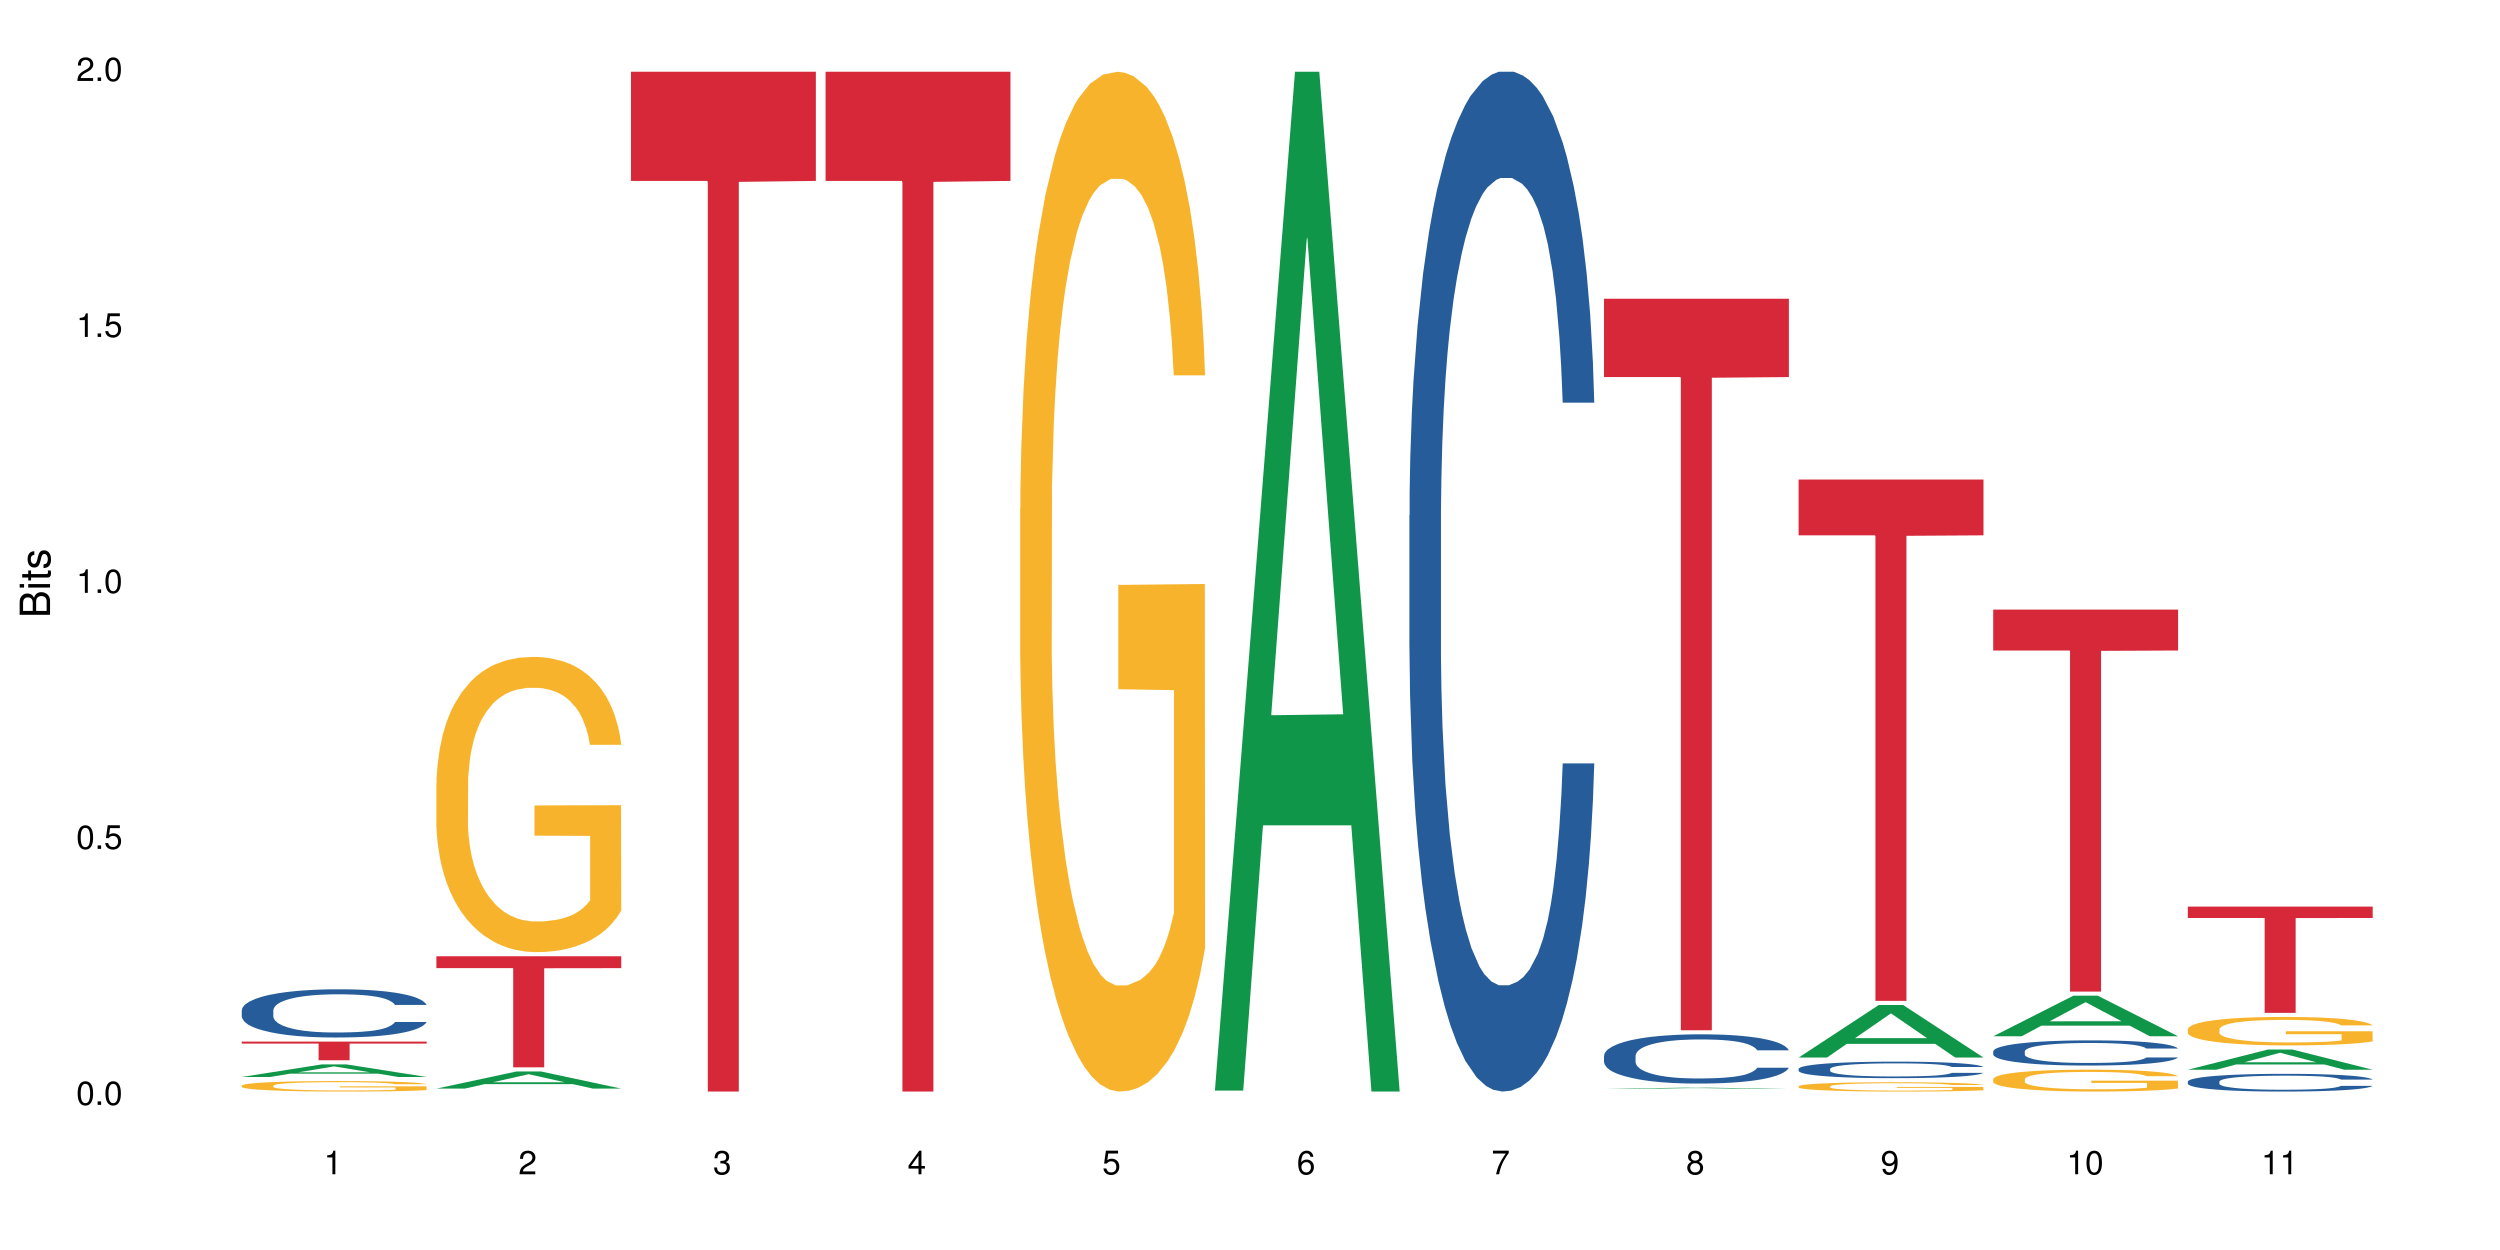<?xml version="1.0" encoding="UTF-8"?>
<svg xmlns="http://www.w3.org/2000/svg" xmlns:xlink="http://www.w3.org/1999/xlink" width="720pt" height="360pt" viewBox="0 0 720 360" version="1.1">
<defs>
<g>
<symbol overflow="visible" id="glyph0-0">
<path style="stroke:none;" d=""/>
</symbol>
<symbol overflow="visible" id="glyph0-1">
<path style="stroke:none;" d="M 2.641 -6.797 C 2 -6.797 1.422 -6.531 1.078 -6.047 C 0.641 -5.453 0.406 -4.547 0.406 -3.297 C 0.406 -1 1.188 0.219 2.641 0.219 C 4.078 0.219 4.859 -1 4.859 -3.234 C 4.859 -4.562 4.656 -5.438 4.203 -6.047 C 3.844 -6.531 3.281 -6.797 2.641 -6.797 Z M 2.641 -6.047 C 3.547 -6.047 4 -5.125 4 -3.312 C 4 -1.375 3.562 -0.484 2.625 -0.484 C 1.734 -0.484 1.281 -1.422 1.281 -3.281 C 1.281 -5.141 1.734 -6.047 2.641 -6.047 Z M 2.641 -6.047 "/>
</symbol>
<symbol overflow="visible" id="glyph0-2">
<path style="stroke:none;" d="M 1.828 -1 L 0.828 -1 L 0.828 0 L 1.828 0 Z M 1.828 -1 "/>
</symbol>
<symbol overflow="visible" id="glyph0-3">
<path style="stroke:none;" d="M 4.562 -6.797 L 1.062 -6.797 L 0.547 -3.094 L 1.328 -3.094 C 1.719 -3.562 2.047 -3.734 2.578 -3.734 C 3.484 -3.734 4.062 -3.109 4.062 -2.094 C 4.062 -1.125 3.484 -0.531 2.578 -0.531 C 1.828 -0.531 1.375 -0.906 1.188 -1.672 L 0.328 -1.672 C 0.453 -1.109 0.547 -0.844 0.75 -0.594 C 1.125 -0.078 1.828 0.219 2.594 0.219 C 3.969 0.219 4.922 -0.781 4.922 -2.219 C 4.922 -3.562 4.031 -4.484 2.719 -4.484 C 2.25 -4.484 1.859 -4.359 1.469 -4.062 L 1.734 -5.969 L 4.562 -5.969 Z M 4.562 -6.797 "/>
</symbol>
<symbol overflow="visible" id="glyph0-4">
<path style="stroke:none;" d="M 2.484 -4.844 L 2.484 0 L 3.328 0 L 3.328 -6.797 L 2.766 -6.797 C 2.469 -5.75 2.281 -5.609 0.984 -5.453 L 0.984 -4.844 Z M 2.484 -4.844 "/>
</symbol>
<symbol overflow="visible" id="glyph0-5">
<path style="stroke:none;" d="M 4.859 -0.828 L 1.281 -0.828 C 1.359 -1.391 1.672 -1.75 2.5 -2.234 L 3.469 -2.75 C 4.406 -3.266 4.906 -3.969 4.906 -4.812 C 4.906 -5.375 4.672 -5.906 4.266 -6.266 C 3.859 -6.625 3.375 -6.797 2.719 -6.797 C 1.859 -6.797 1.219 -6.5 0.844 -5.922 C 0.609 -5.562 0.5 -5.125 0.484 -4.438 L 1.328 -4.438 C 1.359 -4.906 1.406 -5.188 1.531 -5.406 C 1.75 -5.812 2.188 -6.062 2.703 -6.062 C 3.469 -6.062 4.031 -5.516 4.031 -4.781 C 4.031 -4.25 3.719 -3.797 3.125 -3.438 L 2.234 -2.938 C 0.812 -2.141 0.406 -1.5 0.328 0 L 4.859 0 Z M 4.859 -0.828 "/>
</symbol>
<symbol overflow="visible" id="glyph0-6">
<path style="stroke:none;" d="M 2.125 -3.125 L 2.578 -3.125 C 3.516 -3.125 3.984 -2.703 3.984 -1.891 C 3.984 -1.031 3.469 -0.531 2.578 -0.531 C 1.656 -0.531 1.203 -0.984 1.156 -1.969 L 0.312 -1.969 C 0.344 -1.422 0.438 -1.078 0.609 -0.766 C 0.953 -0.109 1.625 0.219 2.547 0.219 C 3.953 0.219 4.859 -0.609 4.859 -1.906 C 4.859 -2.766 4.516 -3.25 3.703 -3.516 C 4.344 -3.766 4.656 -4.25 4.656 -4.938 C 4.656 -6.109 3.875 -6.797 2.578 -6.797 C 1.203 -6.797 0.484 -6.047 0.453 -4.609 L 1.297 -4.609 C 1.312 -5.016 1.344 -5.25 1.453 -5.453 C 1.641 -5.828 2.062 -6.062 2.594 -6.062 C 3.344 -6.062 3.797 -5.625 3.797 -4.906 C 3.797 -4.422 3.609 -4.141 3.25 -3.984 C 3.016 -3.891 2.719 -3.844 2.125 -3.844 Z M 2.125 -3.125 "/>
</symbol>
<symbol overflow="visible" id="glyph0-7">
<path style="stroke:none;" d="M 3.141 -1.625 L 3.141 0 L 3.984 0 L 3.984 -1.625 L 4.984 -1.625 L 4.984 -2.391 L 3.984 -2.391 L 3.984 -6.797 L 3.359 -6.797 L 0.266 -2.516 L 0.266 -1.625 Z M 3.141 -2.391 L 1 -2.391 L 3.141 -5.359 Z M 3.141 -2.391 "/>
</symbol>
<symbol overflow="visible" id="glyph0-8">
<path style="stroke:none;" d="M 4.781 -5.031 C 4.609 -6.141 3.891 -6.797 2.844 -6.797 C 2.094 -6.797 1.422 -6.438 1.031 -5.828 C 0.609 -5.172 0.406 -4.344 0.406 -3.094 C 0.406 -1.953 0.578 -1.234 0.984 -0.625 C 1.359 -0.078 1.953 0.219 2.703 0.219 C 3.984 0.219 4.922 -0.734 4.922 -2.078 C 4.922 -3.344 4.062 -4.234 2.844 -4.234 C 2.172 -4.234 1.641 -3.969 1.281 -3.469 C 1.281 -5.125 1.828 -6.047 2.797 -6.047 C 3.391 -6.047 3.797 -5.672 3.938 -5.031 Z M 2.734 -3.484 C 3.547 -3.484 4.062 -2.922 4.062 -2 C 4.062 -1.156 3.484 -0.531 2.703 -0.531 C 1.922 -0.531 1.328 -1.188 1.328 -2.047 C 1.328 -2.891 1.906 -3.484 2.734 -3.484 Z M 2.734 -3.484 "/>
</symbol>
<symbol overflow="visible" id="glyph0-9">
<path style="stroke:none;" d="M 4.984 -6.797 L 0.438 -6.797 L 0.438 -5.969 L 4.109 -5.969 C 2.5 -3.656 1.828 -2.234 1.328 0 L 2.219 0 C 2.594 -2.172 3.453 -4.047 4.984 -6.094 Z M 4.984 -6.797 "/>
</symbol>
<symbol overflow="visible" id="glyph0-10">
<path style="stroke:none;" d="M 3.75 -3.578 C 4.453 -4 4.688 -4.344 4.688 -4.984 C 4.688 -6.047 3.844 -6.797 2.641 -6.797 C 1.438 -6.797 0.594 -6.047 0.594 -4.984 C 0.594 -4.359 0.828 -4.016 1.516 -3.578 C 0.734 -3.203 0.359 -2.641 0.359 -1.891 C 0.359 -0.641 1.297 0.219 2.641 0.219 C 3.984 0.219 4.922 -0.641 4.922 -1.875 C 4.922 -2.641 4.531 -3.203 3.75 -3.578 Z M 2.641 -6.047 C 3.359 -6.047 3.812 -5.625 3.812 -4.969 C 3.812 -4.344 3.344 -3.922 2.641 -3.922 C 1.922 -3.922 1.453 -4.344 1.453 -4.984 C 1.453 -5.625 1.922 -6.047 2.641 -6.047 Z M 2.641 -3.203 C 3.484 -3.203 4.062 -2.672 4.062 -1.875 C 4.062 -1.062 3.484 -0.531 2.625 -0.531 C 1.797 -0.531 1.219 -1.078 1.219 -1.875 C 1.219 -2.672 1.797 -3.203 2.641 -3.203 Z M 2.641 -3.203 "/>
</symbol>
<symbol overflow="visible" id="glyph0-11">
<path style="stroke:none;" d="M 0.516 -1.547 C 0.672 -0.438 1.406 0.219 2.438 0.219 C 3.188 0.219 3.859 -0.141 4.266 -0.75 C 4.688 -1.406 4.891 -2.25 4.891 -3.484 C 4.891 -4.625 4.703 -5.359 4.312 -5.953 C 3.938 -6.5 3.344 -6.797 2.594 -6.797 C 1.297 -6.797 0.359 -5.844 0.359 -4.516 C 0.359 -3.25 1.234 -2.344 2.453 -2.344 C 3.094 -2.344 3.562 -2.578 4.016 -3.109 C 4 -1.453 3.469 -0.531 2.5 -0.531 C 1.906 -0.531 1.484 -0.906 1.359 -1.547 Z M 2.578 -6.062 C 3.375 -6.062 3.969 -5.406 3.969 -4.531 C 3.969 -3.688 3.375 -3.094 2.547 -3.094 C 1.734 -3.094 1.234 -3.672 1.234 -4.578 C 1.234 -5.438 1.797 -6.062 2.578 -6.062 Z M 2.578 -6.062 "/>
</symbol>
<symbol overflow="visible" id="glyph1-0">
<path style="stroke:none;" d=""/>
</symbol>
<symbol overflow="visible" id="glyph1-1">
<path style="stroke:none;" d="M 0 -0.953 L 0 -4.891 C 0 -5.719 -0.234 -6.344 -0.734 -6.797 C -1.188 -7.234 -1.812 -7.469 -2.5 -7.469 C -3.547 -7.469 -4.188 -7 -4.625 -5.875 C -4.984 -6.672 -5.641 -7.094 -6.531 -7.094 C -7.156 -7.094 -7.734 -6.859 -8.141 -6.391 C -8.562 -5.938 -8.75 -5.344 -8.75 -4.5 L -8.75 -0.953 Z M -4.984 -2.062 L -7.766 -2.062 L -7.766 -4.219 C -7.766 -4.844 -7.688 -5.203 -7.453 -5.5 C -7.219 -5.812 -6.859 -5.969 -6.375 -5.969 C -5.906 -5.969 -5.531 -5.812 -5.297 -5.5 C -5.062 -5.203 -4.984 -4.844 -4.984 -4.219 Z M -0.984 -2.062 L -4 -2.062 L -4 -4.781 C -4 -5.328 -3.859 -5.688 -3.578 -5.953 C -3.297 -6.219 -2.922 -6.359 -2.484 -6.359 C -2.062 -6.359 -1.688 -6.219 -1.406 -5.953 C -1.109 -5.688 -0.984 -5.328 -0.984 -4.781 Z M -0.984 -2.062 "/>
</symbol>
<symbol overflow="visible" id="glyph1-2">
<path style="stroke:none;" d="M -6.281 -1.797 L -6.281 -0.797 L 0 -0.797 L 0 -1.797 Z M -8.75 -1.797 L -8.75 -0.797 L -7.484 -0.797 L -7.484 -1.797 Z M -8.75 -1.797 "/>
</symbol>
<symbol overflow="visible" id="glyph1-3">
<path style="stroke:none;" d="M -6.281 -3.047 L -6.281 -2.016 L -8.016 -2.016 L -8.016 -1.016 L -6.281 -1.016 L -6.281 -0.172 L -5.469 -0.172 L -5.469 -1.016 L -0.719 -1.016 C -0.078 -1.016 0.281 -1.453 0.281 -2.234 C 0.281 -2.469 0.25 -2.719 0.188 -3.047 L -0.641 -3.047 C -0.609 -2.922 -0.594 -2.766 -0.594 -2.562 C -0.594 -2.141 -0.719 -2.016 -1.156 -2.016 L -5.469 -2.016 L -5.469 -3.047 Z M -6.281 -3.047 "/>
</symbol>
<symbol overflow="visible" id="glyph1-4">
<path style="stroke:none;" d="M -4.531 -5.25 C -5.766 -5.25 -6.469 -4.422 -6.469 -2.969 C -6.469 -1.516 -5.719 -0.562 -4.547 -0.562 C -3.562 -0.562 -3.094 -1.062 -2.734 -2.562 L -2.516 -3.484 C -2.344 -4.188 -2.094 -4.469 -1.625 -4.469 C -1.047 -4.469 -0.641 -3.875 -0.641 -3 C -0.641 -2.453 -0.797 -2 -1.062 -1.75 C -1.25 -1.594 -1.422 -1.531 -1.875 -1.469 L -1.875 -0.406 C -0.422 -0.453 0.281 -1.266 0.281 -2.922 C 0.281 -4.5 -0.5 -5.516 -1.719 -5.516 C -2.656 -5.516 -3.172 -4.984 -3.469 -3.734 L -3.703 -2.766 C -3.891 -1.953 -4.156 -1.609 -4.594 -1.609 C -5.172 -1.609 -5.547 -2.125 -5.547 -2.938 C -5.547 -3.75 -5.203 -4.172 -4.531 -4.203 Z M -4.531 -5.25 "/>
</symbol>
</g>
</defs>
<g id="surface123135">
<rect x="0" y="0" width="720" height="360" style="fill:rgb(100%,100%,100%);fill-opacity:1;stroke:none;"/>
<path style=" stroke:none;fill-rule:nonzero;fill:rgb(6.275%,58.824%,28.235%);fill-opacity:1;" d="M 69.629 310.168 L 69.688 310.164 L 92.723 306.539 L 99.723 306.539 L 122.875 310.172 L 114.738 310.172 L 108.938 309.223 L 83.508 309.223 L 77.82 310.168 L 69.629 310.168 L 85.957 308.832 L 106.605 308.828 L 96.309 307.133 L 96.195 307.129 L 96.082 307.137 L 85.898 308.828 L 85.957 308.832 Z M 69.629 310.168 "/>
<path style=" stroke:none;fill-rule:nonzero;fill:rgb(14.51%,36.078%,60%);fill-opacity:1;" d="M 69.629 290.965 L 69.695 290.953 L 69.695 290.648 L 69.891 290.164 L 70.344 289.555 L 70.797 289.137 L 71.969 288.391 L 73.59 287.668 L 75.277 287.109 L 76.512 286.777 L 77.617 286.523 L 80.148 286.055 L 81.773 285.816 L 83.523 285.598 L 85.668 285.383 L 87.227 285.258 L 90.73 285.055 L 93.328 284.965 L 95.344 284.926 L 99.691 284.926 L 102.289 284.977 L 104.172 285.043 L 106.25 285.145 L 108.004 285.258 L 111.055 285.535 L 113.781 285.891 L 115.016 286.094 L 116.965 286.488 L 118.457 286.867 L 119.496 287.199 L 120.664 287.668 L 121.703 288.238 L 122.484 288.883 L 122.875 289.43 L 113.781 289.43 L 113.328 288.922 L 112.809 288.527 L 111.836 288.008 L 110.859 287.641 L 109.496 287.273 L 108.266 287.031 L 106.574 286.793 L 105.082 286.641 L 103.523 286.523 L 102.031 286.449 L 99.172 286.371 L 95.863 286.371 L 94.629 286.398 L 92.098 286.5 L 90.73 286.59 L 88.785 286.766 L 87.422 286.93 L 85.797 287.184 L 84.695 287.398 L 83.328 287.73 L 82.355 288.023 L 81.254 288.441 L 80.602 288.758 L 80.02 289.113 L 79.5 289.531 L 79.109 289.977 L 78.852 290.445 L 78.719 290.902 L 78.719 292.867 L 78.852 293.324 L 79.176 293.855 L 80.02 294.629 L 81.254 295.301 L 82.68 295.836 L 84.043 296.215 L 84.824 296.395 L 85.863 296.598 L 87.484 296.852 L 89.824 297.102 L 91.188 297.203 L 93.266 297.305 L 95.406 297.355 L 98.266 297.355 L 100.797 297.305 L 102.484 297.242 L 104.238 297.141 L 106.641 296.926 L 108.133 296.723 L 109.434 296.48 L 110.406 296.242 L 111.055 296.039 L 112.031 295.645 L 112.809 295.215 L 113.395 294.77 L 113.781 294.34 L 122.875 294.34 L 122.484 294.844 L 121.898 295.34 L 121.316 295.707 L 120.406 296.152 L 119.367 296.547 L 117.875 296.988 L 116.641 297.281 L 115.016 297.598 L 113.523 297.84 L 111.898 298.055 L 109.496 298.309 L 107.938 298.434 L 106.25 298.551 L 104.238 298.652 L 101.707 298.738 L 98.977 298.789 L 96.445 298.805 L 93.719 298.777 L 91.707 298.727 L 89.043 298.613 L 85.73 298.383 L 83.328 298.145 L 81.445 297.902 L 79.824 297.648 L 78.004 297.305 L 75.668 296.75 L 74.238 296.316 L 73.266 295.961 L 72.16 295.469 L 71.383 295.023 L 70.473 294.312 L 69.824 293.414 L 69.629 292.715 Z M 69.629 290.965 "/>
<path style=" stroke:none;fill-rule:nonzero;fill:rgb(96.863%,70.196%,16.863%);fill-opacity:1;" d="M 69.629 312.645 L 69.695 312.641 L 69.695 312.586 L 69.953 312.461 L 70.602 312.293 L 71.449 312.152 L 72.355 312.039 L 72.941 311.984 L 73.914 311.898 L 74.758 311.84 L 76.902 311.715 L 79.629 311.598 L 81.121 311.551 L 82.809 311.504 L 85.215 311.449 L 86.316 311.43 L 89.691 311.387 L 93.523 311.359 L 97.746 311.352 L 99.691 311.355 L 102.355 311.363 L 105.992 311.395 L 108.07 311.422 L 109.691 311.449 L 111.379 311.484 L 113.457 311.543 L 115.406 311.609 L 116.965 311.672 L 118.523 311.758 L 119.82 311.844 L 120.926 311.941 L 121.898 312.059 L 122.484 312.152 L 122.875 312.25 L 113.848 312.25 L 113.328 312.152 L 112.742 312.078 L 111.77 311.988 L 110.797 311.922 L 109.82 311.871 L 108.004 311.797 L 106.445 311.754 L 104.496 311.715 L 102.613 311.691 L 100.473 311.672 L 99.172 311.668 L 95.73 311.668 L 92.613 311.688 L 90.797 311.711 L 89.5 311.73 L 87.68 311.773 L 86.578 311.805 L 85.926 311.828 L 83.98 311.914 L 82.68 311.992 L 81.965 312.043 L 81.059 312.125 L 80.406 312.199 L 79.695 312.312 L 79.305 312.395 L 78.785 312.582 L 78.719 313.078 L 78.914 313.184 L 79.305 313.297 L 79.824 313.395 L 80.602 313.5 L 81.383 313.578 L 82.746 313.688 L 83.914 313.758 L 84.824 313.805 L 86.578 313.879 L 87.289 313.906 L 88.98 313.953 L 90.73 313.992 L 92.875 314.027 L 94.5 314.043 L 97.094 314.055 L 100.406 314.055 L 104.305 314.039 L 106.77 314.02 L 108.457 313.996 L 109.562 313.977 L 110.926 313.945 L 111.898 313.918 L 112.809 313.887 L 113.914 313.84 L 113.914 313.184 L 97.875 313.18 L 97.875 312.871 L 122.809 312.867 L 122.875 313.945 L 121.512 314.02 L 119.82 314.094 L 118.199 314.148 L 116.512 314.195 L 114.109 314.246 L 112.16 314.281 L 109.172 314.316 L 106.445 314.344 L 103.59 314.359 L 101.055 314.367 L 98.07 314.371 L 95.406 314.363 L 92.551 314.348 L 90.277 314.328 L 88.199 314.301 L 86.121 314.262 L 83.523 314.207 L 81.836 314.16 L 80.082 314.102 L 78.332 314.031 L 76.773 313.957 L 75.734 313.898 L 74.695 313.832 L 73.59 313.75 L 72.551 313.656 L 71.773 313.57 L 71.059 313.473 L 70.539 313.383 L 70.02 313.258 L 69.758 313.16 L 69.629 313.074 Z M 69.629 312.645 "/>
<path style=" stroke:none;fill-rule:nonzero;fill:rgb(83.922%,15.686%,22.353%);fill-opacity:1;" d="M 69.629 299.984 L 122.875 299.984 L 122.875 300.559 L 100.684 300.562 L 100.684 305.359 L 91.754 305.359 L 91.754 300.566 L 91.625 300.559 L 69.629 300.559 Z M 69.629 299.984 "/>
<path style=" stroke:none;fill-rule:nonzero;fill:rgb(6.275%,58.824%,28.235%);fill-opacity:1;" d="M 125.676 313.52 L 125.734 313.516 L 148.77 308.578 L 155.77 308.578 L 178.918 313.523 L 170.785 313.523 L 164.984 312.234 L 139.555 312.234 L 133.867 313.52 L 125.676 313.52 L 142 311.699 L 162.652 311.695 L 152.355 309.387 L 152.242 309.379 L 152.129 309.395 L 141.945 311.695 L 142 311.699 Z M 125.676 313.52 "/>
<path style=" stroke:none;fill-rule:nonzero;fill:rgb(96.863%,70.196%,16.863%);fill-opacity:1;" d="M 125.676 225.602 L 125.742 225.523 L 125.742 223.973 L 126 220.477 L 126.648 215.664 L 127.492 211.703 L 128.402 208.594 L 128.988 206.965 L 129.961 204.633 L 130.805 202.926 L 132.949 199.43 L 135.676 196.168 L 137.168 194.77 L 138.855 193.449 L 141.258 191.977 L 142.363 191.43 L 145.738 190.188 L 149.57 189.414 L 153.793 189.18 L 155.738 189.258 L 158.402 189.566 L 162.039 190.422 L 164.117 191.199 L 165.738 191.977 L 167.426 192.984 L 169.504 194.539 L 171.453 196.402 L 173.012 198.266 L 174.57 200.594 L 175.867 203.082 L 176.973 205.801 L 177.945 209.062 L 178.531 211.777 L 178.918 214.496 L 169.895 214.496 L 169.375 211.777 L 168.789 209.684 L 167.816 207.121 L 166.844 205.254 L 165.867 203.781 L 164.051 201.762 L 162.492 200.52 L 160.543 199.43 L 158.66 198.73 L 156.52 198.266 L 155.219 198.109 L 151.777 198.109 L 148.66 198.652 L 146.844 199.277 L 145.543 199.898 L 143.727 201.062 L 142.621 201.992 L 141.973 202.613 L 140.027 205.023 L 138.727 207.195 L 138.012 208.672 L 137.105 211.004 L 136.453 213.098 L 135.738 216.207 L 135.352 218.535 L 134.832 223.816 L 134.766 237.797 L 134.961 240.746 L 135.352 243.93 L 135.871 246.727 L 136.648 249.68 L 137.43 251.93 L 138.793 254.961 L 139.961 256.977 L 140.871 258.297 L 142.621 260.395 L 143.336 261.094 L 145.023 262.492 L 146.777 263.578 L 148.922 264.512 L 150.543 264.977 L 153.141 265.367 L 156.453 265.367 L 160.348 264.898 L 162.816 264.277 L 164.504 263.656 L 165.609 263.113 L 166.973 262.258 L 167.945 261.484 L 168.855 260.629 L 169.961 259.309 L 169.961 240.746 L 153.922 240.668 L 153.922 231.973 L 178.855 231.895 L 178.918 262.258 L 177.555 264.355 L 175.867 266.375 L 174.246 267.93 L 172.555 269.25 L 170.152 270.723 L 168.207 271.656 L 165.219 272.742 L 162.492 273.441 L 159.637 273.91 L 157.102 274.141 L 154.117 274.219 L 151.453 274.062 L 148.598 273.598 L 146.324 272.977 L 144.246 272.199 L 142.168 271.191 L 139.57 269.559 L 137.883 268.238 L 136.129 266.609 L 134.375 264.668 L 132.816 262.57 L 131.777 260.938 L 130.742 259.074 L 129.637 256.746 L 128.598 254.105 L 127.82 251.699 L 127.105 248.98 L 126.586 246.418 L 126.066 242.922 L 125.805 240.125 L 125.676 237.719 Z M 125.676 225.602 "/>
<path style=" stroke:none;fill-rule:nonzero;fill:rgb(83.922%,15.686%,22.353%);fill-opacity:1;" d="M 125.676 275.398 L 178.918 275.398 L 178.918 278.824 L 156.73 278.855 L 156.73 307.398 L 147.801 307.398 L 147.801 278.883 L 147.672 278.824 L 125.676 278.824 Z M 125.676 275.398 "/>
<path style=" stroke:none;fill-rule:nonzero;fill:rgb(83.922%,15.686%,22.353%);fill-opacity:1;" d="M 181.723 20.664 L 234.965 20.664 L 234.965 52.102 L 212.777 52.379 L 212.777 314.371 L 203.848 314.371 L 203.848 52.652 L 203.719 52.102 L 181.723 52.102 Z M 181.723 20.664 "/>
<path style=" stroke:none;fill-rule:nonzero;fill:rgb(83.922%,15.686%,22.353%);fill-opacity:1;" d="M 237.77 20.664 L 291.012 20.664 L 291.012 52.102 L 268.82 52.379 L 268.82 314.371 L 259.895 314.371 L 259.895 52.652 L 259.766 52.102 L 237.77 52.102 Z M 237.77 20.664 "/>
<path style=" stroke:none;fill-rule:nonzero;fill:rgb(96.863%,70.196%,16.863%);fill-opacity:1;" d="M 293.816 146.461 L 293.879 146.191 L 293.879 140.828 L 294.141 128.758 L 294.789 112.129 L 295.633 98.449 L 296.543 87.719 L 297.125 82.086 L 298.102 74.039 L 298.945 68.141 L 301.086 56.07 L 303.812 44.805 L 305.309 39.977 L 306.996 35.414 L 309.398 30.32 L 310.504 28.441 L 313.879 24.148 L 317.711 21.469 L 321.93 20.664 L 323.879 20.93 L 326.539 22.004 L 330.176 24.953 L 332.254 27.637 L 333.879 30.32 L 335.566 33.805 L 337.645 39.172 L 339.59 45.609 L 341.148 52.047 L 342.707 60.094 L 344.008 68.676 L 345.109 78.062 L 346.086 89.328 L 346.668 98.715 L 347.059 108.105 L 338.035 108.105 L 337.516 98.715 L 336.93 91.477 L 335.957 82.625 L 334.98 76.188 L 334.008 71.09 L 332.191 64.117 L 330.633 59.824 L 328.684 56.07 L 326.801 53.656 L 324.656 52.047 L 323.359 51.508 L 319.918 51.508 L 316.801 53.387 L 314.984 55.531 L 313.684 57.68 L 311.867 61.703 L 310.762 64.922 L 310.113 67.066 L 308.164 75.383 L 306.867 82.891 L 306.152 87.988 L 305.242 96.035 L 304.594 103.277 L 303.879 114.004 L 303.488 122.051 L 302.969 140.293 L 302.906 188.574 L 303.102 198.766 L 303.488 209.762 L 304.008 219.418 L 304.789 229.609 L 305.566 237.391 L 306.93 247.852 L 308.102 254.824 L 309.008 259.383 L 310.762 266.625 L 311.477 269.039 L 313.164 273.867 L 314.918 277.625 L 317.059 280.844 L 318.684 282.453 L 321.281 283.793 L 324.594 283.793 L 328.488 282.184 L 330.957 280.039 L 332.645 277.891 L 333.746 276.016 L 335.113 273.062 L 336.086 270.383 L 336.996 267.43 L 338.098 262.871 L 338.098 198.766 L 322.059 198.496 L 322.059 168.457 L 346.992 168.188 L 347.059 273.062 L 345.695 280.305 L 344.008 287.281 L 342.383 292.645 L 340.695 297.203 L 338.293 302.301 L 336.344 305.52 L 333.359 309.273 L 330.633 311.688 L 327.773 313.297 L 325.242 314.102 L 322.254 314.371 L 319.594 313.836 L 316.734 312.227 L 314.465 310.078 L 312.387 307.398 L 310.309 303.91 L 307.711 298.277 L 306.023 293.719 L 304.27 288.086 L 302.516 281.379 L 300.957 274.137 L 299.918 268.504 L 298.879 262.066 L 297.777 254.02 L 296.738 244.898 L 295.957 236.586 L 295.242 227.195 L 294.723 218.344 L 294.203 206.277 L 293.945 196.621 L 293.816 188.305 Z M 293.816 146.461 "/>
<path style=" stroke:none;fill-rule:nonzero;fill:rgb(6.275%,58.824%,28.235%);fill-opacity:1;" d="M 349.859 314.094 L 349.918 313.82 L 372.957 20.664 L 379.953 20.664 L 403.105 314.371 L 394.973 314.371 L 389.168 237.703 L 363.742 237.703 L 358.051 314.094 L 349.859 314.094 L 366.188 205.988 L 386.836 205.711 L 376.539 68.648 L 376.426 68.375 L 376.312 69.199 L 366.129 205.711 L 366.188 205.988 Z M 349.859 314.094 "/>
<path style=" stroke:none;fill-rule:nonzero;fill:rgb(14.51%,36.078%,60%);fill-opacity:1;" d="M 405.906 148.457 L 405.973 148.188 L 405.973 141.742 L 406.168 131.543 L 406.621 118.656 L 407.078 109.797 L 408.246 93.957 L 409.867 78.652 L 411.555 66.84 L 412.789 59.859 L 413.895 54.492 L 416.426 44.559 L 418.051 39.457 L 419.805 34.891 L 421.945 30.328 L 423.504 27.645 L 427.012 23.348 L 429.609 21.469 L 431.621 20.664 L 435.973 20.664 L 438.566 21.738 L 440.453 23.078 L 442.527 25.227 L 444.281 27.645 L 447.336 33.551 L 450.062 41.066 L 451.293 45.363 L 453.242 53.684 L 454.734 61.738 L 455.773 68.719 L 456.945 78.652 L 457.984 90.734 L 458.762 104.426 L 459.152 115.969 L 450.062 115.969 L 449.605 105.23 L 449.086 96.91 L 448.113 85.902 L 447.141 78.117 L 445.777 70.332 L 444.543 65.23 L 442.855 60.129 L 441.359 56.906 L 439.801 54.492 L 438.309 52.879 L 435.453 51.27 L 432.141 51.27 L 430.906 51.805 L 428.375 53.953 L 427.012 55.832 L 425.062 59.59 L 423.699 63.082 L 422.074 68.449 L 420.973 73.016 L 419.609 79.996 L 418.633 86.172 L 417.531 95.031 L 416.883 101.742 L 416.297 109.258 L 415.777 118.117 L 415.387 127.516 L 415.129 137.449 L 414.996 147.113 L 414.996 188.727 L 415.129 198.391 L 415.453 209.668 L 416.297 226.043 L 417.531 240.273 L 418.957 251.547 L 420.324 259.602 L 421.102 263.359 L 422.141 267.656 L 423.766 273.027 L 426.102 278.395 L 427.465 280.543 L 429.543 282.691 L 431.684 283.766 L 434.543 283.766 L 437.074 282.691 L 438.762 281.348 L 440.516 279.199 L 442.918 274.637 L 444.41 270.34 L 445.711 265.242 L 446.684 260.141 L 447.336 255.844 L 448.309 247.52 L 449.086 238.395 L 449.672 228.996 L 450.062 219.867 L 459.152 219.867 L 458.762 230.609 L 458.176 241.078 L 457.594 248.863 L 456.684 258.262 L 455.645 266.582 L 454.152 275.98 L 452.918 282.152 L 451.293 288.867 L 449.801 293.969 L 448.18 298.531 L 445.777 303.898 L 444.219 306.586 L 442.527 309 L 440.516 311.148 L 437.984 313.027 L 435.258 314.102 L 432.723 314.371 L 429.996 313.832 L 427.984 312.762 L 425.32 310.344 L 422.012 305.512 L 419.609 300.41 L 417.727 295.309 L 416.102 289.941 L 414.285 282.691 L 411.945 270.879 L 410.52 261.75 L 409.543 254.234 L 408.441 243.762 L 407.66 234.367 L 406.75 219.332 L 406.102 200.27 L 405.906 185.504 Z M 405.906 148.457 "/>
<path style=" stroke:none;fill-rule:nonzero;fill:rgb(6.275%,58.824%,28.235%);fill-opacity:1;" d="M 461.953 313.602 L 462.012 313.602 L 485.051 313.246 L 492.047 313.246 L 515.199 313.602 L 507.062 313.602 L 501.262 313.512 L 475.832 313.512 L 470.145 313.602 L 461.953 313.602 L 478.281 313.473 L 498.93 313.473 L 488.633 313.305 L 488.406 313.305 L 478.223 313.473 L 478.281 313.473 Z M 461.953 313.602 "/>
<path style=" stroke:none;fill-rule:nonzero;fill:rgb(14.51%,36.078%,60%);fill-opacity:1;" d="M 461.953 304.062 L 462.02 304.051 L 462.02 303.738 L 462.215 303.246 L 462.668 302.625 L 463.121 302.195 L 464.293 301.434 L 465.914 300.695 L 467.602 300.125 L 468.836 299.789 L 469.941 299.527 L 472.473 299.047 L 474.098 298.801 L 475.848 298.582 L 477.992 298.363 L 479.551 298.234 L 483.059 298.027 L 485.652 297.934 L 487.668 297.895 L 492.016 297.895 L 494.613 297.949 L 496.496 298.012 L 498.574 298.117 L 500.328 298.234 L 503.379 298.52 L 506.109 298.879 L 507.34 299.086 L 509.289 299.488 L 510.781 299.879 L 511.82 300.215 L 512.992 300.695 L 514.027 301.277 L 514.809 301.938 L 515.199 302.496 L 506.109 302.496 L 505.652 301.977 L 505.133 301.574 L 504.16 301.043 L 503.188 300.668 L 501.82 300.293 L 500.59 300.047 L 498.898 299.801 L 497.406 299.645 L 495.848 299.527 L 494.355 299.449 L 491.496 299.371 L 488.188 299.371 L 486.953 299.398 L 484.422 299.504 L 483.059 299.594 L 481.109 299.773 L 479.746 299.941 L 478.121 300.203 L 477.02 300.422 L 475.656 300.758 L 474.68 301.059 L 473.578 301.484 L 472.926 301.809 L 472.344 302.172 L 471.824 302.598 L 471.434 303.051 L 471.176 303.531 L 471.043 303.996 L 471.043 306.004 L 471.176 306.473 L 471.5 307.016 L 472.344 307.805 L 473.578 308.492 L 475.004 309.035 L 476.367 309.426 L 477.148 309.605 L 478.188 309.812 L 479.809 310.074 L 482.148 310.332 L 483.512 310.438 L 485.59 310.539 L 487.73 310.59 L 490.59 310.59 L 493.121 310.539 L 494.809 310.473 L 496.562 310.371 L 498.965 310.152 L 500.457 309.945 L 501.758 309.699 L 502.73 309.449 L 503.379 309.242 L 504.355 308.844 L 505.133 308.402 L 505.719 307.949 L 506.109 307.508 L 515.199 307.508 L 514.809 308.027 L 514.223 308.531 L 513.641 308.906 L 512.73 309.359 L 511.691 309.762 L 510.199 310.215 L 508.965 310.512 L 507.34 310.836 L 505.848 311.082 L 504.223 311.305 L 501.82 311.562 L 500.262 311.691 L 498.574 311.809 L 496.562 311.914 L 494.031 312.004 L 491.305 312.055 L 488.77 312.066 L 486.043 312.043 L 484.031 311.988 L 481.367 311.875 L 478.059 311.641 L 475.656 311.395 L 473.77 311.148 L 472.148 310.891 L 470.332 310.539 L 467.992 309.969 L 466.562 309.527 L 465.59 309.168 L 464.484 308.66 L 463.707 308.207 L 462.797 307.48 L 462.148 306.562 L 461.953 305.852 Z M 461.953 304.062 "/>
<path style=" stroke:none;fill-rule:nonzero;fill:rgb(83.922%,15.686%,22.353%);fill-opacity:1;" d="M 461.953 86.043 L 515.199 86.043 L 515.199 108.594 L 493.008 108.793 L 493.008 296.715 L 484.078 296.715 L 484.078 108.988 L 483.949 108.594 L 461.953 108.594 Z M 461.953 86.043 "/>
<path style=" stroke:none;fill-rule:nonzero;fill:rgb(6.275%,58.824%,28.235%);fill-opacity:1;" d="M 518 304.562 L 518.059 304.551 L 541.094 289.438 L 548.094 289.438 L 571.246 304.578 L 563.109 304.578 L 557.309 300.625 L 531.879 300.625 L 526.191 304.562 L 518 304.562 L 534.324 298.992 L 554.977 298.977 L 544.68 291.91 L 544.566 291.898 L 544.453 291.941 L 534.27 298.977 L 534.324 298.992 Z M 518 304.562 "/>
<path style=" stroke:none;fill-rule:nonzero;fill:rgb(14.51%,36.078%,60%);fill-opacity:1;" d="M 518 307.828 L 518.066 307.824 L 518.066 307.719 L 518.262 307.555 L 518.715 307.344 L 519.168 307.199 L 520.336 306.945 L 521.961 306.695 L 523.648 306.504 L 524.883 306.395 L 525.988 306.305 L 528.52 306.145 L 530.141 306.062 L 531.895 305.988 L 534.039 305.914 L 535.598 305.871 L 539.102 305.801 L 541.699 305.77 L 543.715 305.758 L 548.062 305.758 L 550.66 305.773 L 552.543 305.797 L 554.621 305.832 L 556.375 305.871 L 559.426 305.965 L 562.152 306.09 L 563.387 306.156 L 565.336 306.293 L 566.828 306.422 L 567.867 306.535 L 569.035 306.695 L 570.074 306.891 L 570.855 307.113 L 571.246 307.301 L 562.152 307.301 L 561.699 307.129 L 561.18 306.992 L 560.207 306.812 L 559.23 306.688 L 557.867 306.562 L 556.633 306.48 L 554.945 306.398 L 553.453 306.344 L 551.895 306.305 L 550.402 306.281 L 547.543 306.254 L 544.234 306.254 L 543 306.262 L 540.465 306.297 L 539.102 306.328 L 537.156 306.387 L 535.793 306.445 L 534.168 306.531 L 533.062 306.605 L 531.699 306.719 L 530.727 306.82 L 529.621 306.961 L 528.973 307.07 L 528.391 307.191 L 527.871 307.336 L 527.48 307.488 L 527.219 307.648 L 527.09 307.805 L 527.09 308.48 L 527.219 308.637 L 527.547 308.816 L 528.391 309.082 L 529.621 309.312 L 531.051 309.496 L 532.414 309.625 L 533.195 309.688 L 534.234 309.758 L 535.855 309.844 L 538.195 309.93 L 539.559 309.965 L 541.637 310 L 543.777 310.02 L 546.637 310.02 L 549.168 310 L 550.855 309.977 L 552.609 309.945 L 555.012 309.871 L 556.504 309.801 L 557.805 309.719 L 558.777 309.637 L 559.426 309.566 L 560.402 309.43 L 561.18 309.281 L 561.766 309.133 L 562.152 308.984 L 571.246 308.984 L 570.855 309.156 L 570.27 309.328 L 569.688 309.453 L 568.777 309.605 L 567.738 309.738 L 566.246 309.891 L 565.012 309.992 L 563.387 310.102 L 561.895 310.184 L 560.27 310.258 L 557.867 310.344 L 556.309 310.387 L 554.621 310.426 L 552.609 310.461 L 550.078 310.492 L 547.348 310.508 L 544.816 310.512 L 542.09 310.504 L 540.078 310.488 L 537.414 310.449 L 534.102 310.371 L 531.699 310.285 L 529.816 310.203 L 528.195 310.117 L 526.375 310 L 524.039 309.809 L 522.609 309.66 L 521.637 309.539 L 520.531 309.371 L 519.754 309.219 L 518.844 308.973 L 518.195 308.664 L 518 308.426 Z M 518 307.828 "/>
<path style=" stroke:none;fill-rule:nonzero;fill:rgb(96.863%,70.196%,16.863%);fill-opacity:1;" d="M 518 312.84 L 518.066 312.836 L 518.066 312.789 L 518.324 312.68 L 518.973 312.527 L 519.816 312.402 L 520.727 312.305 L 521.312 312.254 L 522.285 312.18 L 523.129 312.125 L 525.273 312.016 L 528 311.914 L 529.492 311.867 L 531.18 311.828 L 533.582 311.781 L 534.688 311.762 L 538.062 311.723 L 541.895 311.699 L 546.117 311.691 L 548.062 311.695 L 550.727 311.703 L 554.363 311.73 L 556.441 311.758 L 558.062 311.781 L 559.75 311.812 L 561.828 311.863 L 563.777 311.922 L 565.336 311.98 L 566.895 312.051 L 568.191 312.129 L 569.297 312.215 L 570.27 312.32 L 570.855 312.406 L 571.246 312.488 L 562.219 312.488 L 561.699 312.406 L 561.113 312.34 L 560.141 312.258 L 559.168 312.199 L 558.191 312.152 L 556.375 312.09 L 554.816 312.051 L 552.867 312.016 L 550.984 311.992 L 548.844 311.98 L 547.543 311.973 L 544.102 311.973 L 540.984 311.992 L 539.168 312.012 L 537.871 312.031 L 536.051 312.066 L 534.949 312.098 L 534.297 312.117 L 532.352 312.191 L 531.051 312.262 L 530.336 312.305 L 529.43 312.379 L 528.777 312.445 L 528.066 312.543 L 527.676 312.617 L 527.156 312.785 L 527.09 313.223 L 527.285 313.316 L 527.676 313.418 L 528.195 313.504 L 528.973 313.598 L 529.754 313.668 L 531.117 313.766 L 532.285 313.828 L 533.195 313.871 L 534.949 313.934 L 535.66 313.957 L 537.352 314 L 539.102 314.035 L 541.246 314.066 L 542.867 314.078 L 545.465 314.094 L 548.777 314.094 L 552.672 314.078 L 555.141 314.059 L 556.828 314.039 L 557.934 314.02 L 559.297 313.992 L 560.27 313.969 L 561.18 313.941 L 562.285 313.902 L 562.285 313.316 L 546.246 313.312 L 546.246 313.039 L 571.18 313.039 L 571.246 313.992 L 569.879 314.059 L 568.191 314.125 L 566.57 314.172 L 564.883 314.215 L 562.477 314.262 L 560.531 314.289 L 557.543 314.324 L 554.816 314.348 L 551.961 314.359 L 549.426 314.367 L 546.441 314.371 L 543.777 314.367 L 540.922 314.352 L 538.648 314.332 L 536.57 314.309 L 534.492 314.273 L 531.895 314.223 L 530.207 314.184 L 528.453 314.133 L 526.699 314.07 L 525.145 314.004 L 524.105 313.953 L 523.066 313.895 L 521.961 313.82 L 520.922 313.738 L 520.145 313.66 L 519.43 313.574 L 518.91 313.496 L 518.391 313.387 L 518.129 313.297 L 518 313.223 Z M 518 312.84 "/>
<path style=" stroke:none;fill-rule:nonzero;fill:rgb(83.922%,15.686%,22.353%);fill-opacity:1;" d="M 518 138.102 L 571.246 138.102 L 571.246 154.176 L 549.055 154.316 L 549.055 288.258 L 540.125 288.258 L 540.125 154.457 L 539.996 154.176 L 518 154.176 Z M 518 138.102 "/>
<path style=" stroke:none;fill-rule:nonzero;fill:rgb(6.275%,58.824%,28.235%);fill-opacity:1;" d="M 574.047 298.441 L 574.102 298.43 L 597.141 286.758 L 604.137 286.758 L 627.289 298.453 L 619.156 298.453 L 613.355 295.398 L 587.926 295.398 L 582.238 298.441 L 574.047 298.441 L 590.371 294.137 L 611.023 294.125 L 600.727 288.668 L 600.613 288.656 L 600.496 288.691 L 590.316 294.125 L 590.371 294.137 Z M 574.047 298.441 "/>
<path style=" stroke:none;fill-rule:nonzero;fill:rgb(14.51%,36.078%,60%);fill-opacity:1;" d="M 574.047 302.785 L 574.113 302.777 L 574.113 302.621 L 574.305 302.367 L 574.762 302.051 L 575.215 301.832 L 576.383 301.441 L 578.008 301.062 L 579.695 300.773 L 580.93 300.602 L 582.035 300.469 L 584.566 300.223 L 586.188 300.098 L 587.941 299.984 L 590.086 299.871 L 591.645 299.805 L 595.148 299.699 L 597.746 299.652 L 599.758 299.633 L 604.109 299.633 L 606.707 299.66 L 608.59 299.691 L 610.668 299.746 L 612.422 299.805 L 615.473 299.949 L 618.199 300.137 L 619.434 300.242 L 621.383 300.449 L 622.875 300.645 L 623.914 300.82 L 625.082 301.062 L 626.121 301.363 L 626.902 301.699 L 627.289 301.984 L 618.199 301.984 L 617.746 301.719 L 617.227 301.516 L 616.254 301.242 L 615.277 301.051 L 613.914 300.859 L 612.68 300.73 L 610.992 300.605 L 609.5 300.527 L 607.941 300.469 L 606.449 300.426 L 603.59 300.387 L 600.277 300.387 L 599.047 300.402 L 596.512 300.453 L 595.148 300.5 L 593.203 300.594 L 591.84 300.68 L 590.215 300.812 L 589.109 300.926 L 587.746 301.098 L 586.773 301.25 L 585.668 301.469 L 585.02 301.633 L 584.438 301.82 L 583.918 302.039 L 583.527 302.27 L 583.266 302.516 L 583.137 302.754 L 583.137 303.781 L 583.266 304.02 L 583.59 304.297 L 584.438 304.699 L 585.668 305.051 L 587.098 305.328 L 588.461 305.527 L 589.242 305.621 L 590.281 305.727 L 591.902 305.859 L 594.242 305.992 L 595.605 306.047 L 597.684 306.098 L 599.824 306.125 L 602.68 306.125 L 605.215 306.098 L 606.902 306.066 L 608.656 306.012 L 611.059 305.898 L 612.551 305.793 L 613.852 305.668 L 614.824 305.543 L 615.473 305.438 L 616.445 305.23 L 617.227 305.004 L 617.812 304.773 L 618.199 304.547 L 627.289 304.547 L 626.902 304.812 L 626.316 305.07 L 625.73 305.262 L 624.824 305.496 L 623.785 305.699 L 622.289 305.934 L 621.059 306.086 L 619.434 306.25 L 617.941 306.375 L 616.316 306.488 L 613.914 306.621 L 612.355 306.688 L 610.668 306.746 L 608.656 306.801 L 606.121 306.848 L 603.395 306.875 L 600.863 306.879 L 598.137 306.867 L 596.125 306.84 L 593.461 306.781 L 590.148 306.66 L 587.746 306.535 L 585.863 306.41 L 584.242 306.277 L 582.422 306.098 L 580.086 305.809 L 578.656 305.582 L 577.684 305.395 L 576.578 305.137 L 575.801 304.906 L 574.891 304.535 L 574.242 304.066 L 574.047 303.699 Z M 574.047 302.785 "/>
<path style=" stroke:none;fill-rule:nonzero;fill:rgb(96.863%,70.196%,16.863%);fill-opacity:1;" d="M 574.047 310.762 L 574.113 310.758 L 574.113 310.641 L 574.371 310.383 L 575.02 310.023 L 575.863 309.73 L 576.773 309.5 L 577.359 309.379 L 578.332 309.207 L 579.176 309.078 L 581.32 308.82 L 584.047 308.578 L 585.539 308.473 L 587.227 308.375 L 589.629 308.266 L 590.734 308.227 L 594.109 308.133 L 597.941 308.078 L 602.16 308.059 L 604.109 308.066 L 606.773 308.09 L 610.41 308.152 L 612.484 308.211 L 614.109 308.266 L 615.797 308.344 L 617.875 308.457 L 619.824 308.594 L 621.383 308.734 L 622.941 308.906 L 624.238 309.09 L 625.344 309.293 L 626.316 309.535 L 626.902 309.738 L 627.289 309.938 L 618.266 309.938 L 617.746 309.738 L 617.16 309.582 L 616.188 309.391 L 615.215 309.254 L 614.238 309.145 L 612.422 308.992 L 610.863 308.902 L 608.914 308.82 L 607.031 308.77 L 604.891 308.734 L 603.59 308.723 L 600.148 308.723 L 597.031 308.762 L 595.215 308.809 L 593.914 308.855 L 592.098 308.941 L 590.992 309.012 L 590.344 309.055 L 588.398 309.234 L 587.098 309.398 L 586.383 309.508 L 585.477 309.68 L 584.824 309.836 L 584.109 310.066 L 583.723 310.238 L 583.203 310.629 L 583.137 311.668 L 583.332 311.887 L 583.723 312.121 L 584.242 312.332 L 585.02 312.551 L 585.801 312.715 L 587.164 312.941 L 588.332 313.09 L 589.242 313.188 L 590.992 313.344 L 591.707 313.398 L 593.395 313.5 L 595.148 313.582 L 597.293 313.648 L 598.914 313.684 L 601.512 313.715 L 604.824 313.715 L 608.719 313.68 L 611.188 313.633 L 612.875 313.586 L 613.98 313.547 L 615.344 313.484 L 616.316 313.426 L 617.227 313.363 L 618.332 313.266 L 618.332 311.887 L 602.293 311.879 L 602.293 311.234 L 627.227 311.23 L 627.289 313.484 L 625.926 313.641 L 624.238 313.789 L 622.617 313.902 L 620.926 314 L 618.523 314.109 L 616.578 314.18 L 613.59 314.262 L 610.863 314.312 L 608.008 314.348 L 605.473 314.363 L 602.488 314.371 L 599.824 314.359 L 596.969 314.324 L 594.695 314.277 L 592.617 314.223 L 590.539 314.145 L 587.941 314.023 L 586.254 313.926 L 584.5 313.805 L 582.746 313.66 L 581.188 313.508 L 580.148 313.387 L 579.109 313.246 L 578.008 313.074 L 576.969 312.879 L 576.188 312.699 L 575.477 312.496 L 574.957 312.309 L 574.438 312.047 L 574.176 311.84 L 574.047 311.66 Z M 574.047 310.762 "/>
<path style=" stroke:none;fill-rule:nonzero;fill:rgb(83.922%,15.686%,22.353%);fill-opacity:1;" d="M 574.047 175.57 L 627.289 175.57 L 627.289 187.344 L 605.102 187.449 L 605.102 285.578 L 596.172 285.578 L 596.172 187.551 L 596.043 187.344 L 574.047 187.344 Z M 574.047 175.57 "/>
<path style=" stroke:none;fill-rule:nonzero;fill:rgb(6.275%,58.824%,28.235%);fill-opacity:1;" d="M 630.094 308.082 L 630.148 308.078 L 653.188 302.258 L 660.184 302.258 L 683.336 308.09 L 675.203 308.09 L 669.398 306.566 L 643.973 306.566 L 638.285 308.082 L 630.094 308.082 L 646.418 305.938 L 667.066 305.93 L 656.773 303.211 L 656.656 303.203 L 656.543 303.223 L 646.363 305.93 L 646.418 305.938 Z M 630.094 308.082 "/>
<path style=" stroke:none;fill-rule:nonzero;fill:rgb(14.51%,36.078%,60%);fill-opacity:1;" d="M 630.094 311.488 L 630.156 311.484 L 630.156 311.371 L 630.352 311.195 L 630.809 310.969 L 631.262 310.816 L 632.43 310.543 L 634.055 310.277 L 635.742 310.07 L 636.977 309.949 L 638.078 309.855 L 640.613 309.684 L 642.234 309.594 L 643.988 309.516 L 646.133 309.438 L 647.691 309.391 L 651.195 309.316 L 653.793 309.281 L 655.805 309.27 L 660.156 309.27 L 662.754 309.285 L 664.637 309.309 L 666.715 309.348 L 668.469 309.391 L 671.52 309.492 L 674.246 309.621 L 675.48 309.695 L 677.43 309.84 L 678.922 309.98 L 679.961 310.102 L 681.129 310.277 L 682.168 310.484 L 682.949 310.723 L 683.336 310.922 L 674.246 310.922 L 673.793 310.738 L 673.273 310.594 L 672.297 310.402 L 671.324 310.266 L 669.961 310.133 L 668.727 310.043 L 667.039 309.953 L 665.547 309.898 L 663.988 309.855 L 662.492 309.828 L 659.637 309.801 L 656.324 309.801 L 655.09 309.809 L 652.559 309.848 L 651.195 309.879 L 649.246 309.945 L 647.883 310.004 L 646.262 310.098 L 645.156 310.176 L 643.793 310.297 L 642.82 310.406 L 641.715 310.559 L 641.066 310.676 L 640.48 310.809 L 639.961 310.961 L 639.574 311.125 L 639.312 311.297 L 639.184 311.465 L 639.184 312.188 L 639.312 312.355 L 639.637 312.551 L 640.48 312.836 L 641.715 313.082 L 643.145 313.277 L 644.508 313.418 L 645.285 313.484 L 646.324 313.559 L 647.949 313.652 L 650.285 313.746 L 651.648 313.781 L 653.727 313.82 L 655.871 313.84 L 658.727 313.84 L 661.262 313.82 L 662.949 313.797 L 664.703 313.758 L 667.105 313.68 L 668.598 313.605 L 669.895 313.516 L 670.871 313.43 L 671.52 313.355 L 672.492 313.211 L 673.273 313.051 L 673.855 312.887 L 674.246 312.73 L 683.336 312.73 L 682.949 312.914 L 682.363 313.098 L 681.777 313.234 L 680.871 313.395 L 679.832 313.539 L 678.336 313.703 L 677.105 313.812 L 675.48 313.926 L 673.988 314.016 L 672.363 314.094 L 669.961 314.188 L 668.402 314.234 L 666.715 314.277 L 664.703 314.316 L 662.168 314.348 L 659.441 314.367 L 656.91 314.371 L 654.184 314.359 L 652.168 314.344 L 649.508 314.301 L 646.195 314.215 L 643.793 314.129 L 641.91 314.039 L 640.289 313.945 L 638.469 313.82 L 636.133 313.613 L 634.703 313.457 L 633.73 313.324 L 632.625 313.145 L 631.848 312.98 L 630.938 312.719 L 630.289 312.387 L 630.094 312.133 Z M 630.094 311.488 "/>
<path style=" stroke:none;fill-rule:nonzero;fill:rgb(96.863%,70.196%,16.863%);fill-opacity:1;" d="M 630.094 296.391 L 630.156 296.383 L 630.156 296.234 L 630.418 295.898 L 631.066 295.434 L 631.91 295.051 L 632.82 294.75 L 633.406 294.594 L 634.379 294.371 L 635.223 294.203 L 637.367 293.867 L 640.094 293.555 L 641.586 293.418 L 643.273 293.293 L 645.676 293.148 L 646.781 293.098 L 650.156 292.977 L 653.988 292.902 L 658.207 292.879 L 660.156 292.887 L 662.82 292.918 L 666.453 293 L 668.531 293.074 L 670.156 293.148 L 671.844 293.246 L 673.922 293.395 L 675.871 293.574 L 677.43 293.754 L 678.988 293.98 L 680.285 294.219 L 681.391 294.48 L 682.363 294.797 L 682.949 295.059 L 683.336 295.32 L 674.312 295.32 L 673.793 295.059 L 673.207 294.855 L 672.234 294.609 L 671.258 294.43 L 670.285 294.289 L 668.469 294.094 L 666.91 293.973 L 664.961 293.867 L 663.078 293.801 L 660.938 293.754 L 659.637 293.742 L 656.195 293.742 L 653.078 293.793 L 651.262 293.852 L 649.961 293.914 L 648.145 294.023 L 647.039 294.113 L 646.391 294.176 L 644.441 294.406 L 643.145 294.617 L 642.43 294.758 L 641.52 294.984 L 640.871 295.188 L 640.156 295.484 L 639.77 295.711 L 639.25 296.219 L 639.184 297.566 L 639.379 297.852 L 639.77 298.156 L 640.289 298.426 L 641.066 298.711 L 641.844 298.93 L 643.211 299.223 L 644.379 299.414 L 645.285 299.543 L 647.039 299.746 L 647.754 299.812 L 649.441 299.949 L 651.195 300.051 L 653.34 300.141 L 654.961 300.188 L 657.559 300.223 L 660.871 300.223 L 664.766 300.18 L 667.234 300.121 L 668.922 300.059 L 670.027 300.008 L 671.391 299.926 L 672.363 299.852 L 673.273 299.77 L 674.375 299.641 L 674.375 297.852 L 658.34 297.844 L 658.34 297.004 L 683.273 296.996 L 683.336 299.926 L 681.973 300.129 L 680.285 300.32 L 678.66 300.473 L 676.973 300.598 L 674.57 300.742 L 672.625 300.832 L 669.637 300.938 L 666.91 301.004 L 664.051 301.047 L 661.52 301.07 L 658.531 301.078 L 655.871 301.062 L 653.016 301.02 L 650.742 300.957 L 648.664 300.883 L 646.586 300.785 L 643.988 300.629 L 642.301 300.5 L 640.547 300.344 L 638.793 300.156 L 637.234 299.953 L 636.195 299.797 L 635.156 299.617 L 634.055 299.395 L 633.016 299.141 L 632.234 298.906 L 631.523 298.645 L 631.004 298.398 L 630.484 298.062 L 630.223 297.793 L 630.094 297.559 Z M 630.094 296.391 "/>
<path style=" stroke:none;fill-rule:nonzero;fill:rgb(83.922%,15.686%,22.353%);fill-opacity:1;" d="M 630.094 261.105 L 683.336 261.105 L 683.336 264.379 L 661.148 264.41 L 661.148 291.699 L 652.219 291.699 L 652.219 264.438 L 652.09 264.379 L 630.094 264.379 Z M 630.094 261.105 "/>
<g style="fill:rgb(0%,0%,0%);fill-opacity:1;">
  <use xlink:href="#glyph0-1" x="21.957" y="318.198"/>
  <use xlink:href="#glyph0-2" x="27.291" y="318.198"/>
  <use xlink:href="#glyph0-1" x="29.958" y="318.198"/>
</g>
<g style="fill:rgb(0%,0%,0%);fill-opacity:1;">
  <use xlink:href="#glyph0-1" x="21.957" y="244.476"/>
  <use xlink:href="#glyph0-2" x="27.291" y="244.476"/>
  <use xlink:href="#glyph0-3" x="29.958" y="244.476"/>
</g>
<g style="fill:rgb(0%,0%,0%);fill-opacity:1;">
  <use xlink:href="#glyph0-4" x="21.957" y="170.753"/>
  <use xlink:href="#glyph0-2" x="27.291" y="170.753"/>
  <use xlink:href="#glyph0-1" x="29.958" y="170.753"/>
</g>
<g style="fill:rgb(0%,0%,0%);fill-opacity:1;">
  <use xlink:href="#glyph0-4" x="21.957" y="97.034"/>
  <use xlink:href="#glyph0-2" x="27.291" y="97.034"/>
  <use xlink:href="#glyph0-3" x="29.958" y="97.034"/>
</g>
<g style="fill:rgb(0%,0%,0%);fill-opacity:1;">
  <use xlink:href="#glyph0-5" x="21.957" y="23.312"/>
  <use xlink:href="#glyph0-2" x="27.291" y="23.312"/>
  <use xlink:href="#glyph0-1" x="29.958" y="23.312"/>
</g>
<g style="fill:rgb(0%,0%,0%);fill-opacity:1;">
  <use xlink:href="#glyph0-4" x="93.25" y="338.19"/>
</g>
<g style="fill:rgb(0%,0%,0%);fill-opacity:1;">
  <use xlink:href="#glyph0-5" x="149.297" y="338.19"/>
</g>
<g style="fill:rgb(0%,0%,0%);fill-opacity:1;">
  <use xlink:href="#glyph0-6" x="205.344" y="338.19"/>
</g>
<g style="fill:rgb(0%,0%,0%);fill-opacity:1;">
  <use xlink:href="#glyph0-7" x="261.391" y="338.19"/>
</g>
<g style="fill:rgb(0%,0%,0%);fill-opacity:1;">
  <use xlink:href="#glyph0-3" x="317.438" y="338.19"/>
</g>
<g style="fill:rgb(0%,0%,0%);fill-opacity:1;">
  <use xlink:href="#glyph0-8" x="373.484" y="338.19"/>
</g>
<g style="fill:rgb(0%,0%,0%);fill-opacity:1;">
  <use xlink:href="#glyph0-9" x="429.531" y="338.19"/>
</g>
<g style="fill:rgb(0%,0%,0%);fill-opacity:1;">
  <use xlink:href="#glyph0-10" x="485.574" y="338.19"/>
</g>
<g style="fill:rgb(0%,0%,0%);fill-opacity:1;">
  <use xlink:href="#glyph0-11" x="541.621" y="338.19"/>
</g>
<g style="fill:rgb(0%,0%,0%);fill-opacity:1;">
  <use xlink:href="#glyph0-4" x="595.168" y="338.19"/>
  <use xlink:href="#glyph0-1" x="600.502" y="338.19"/>
</g>
<g style="fill:rgb(0%,0%,0%);fill-opacity:1;">
  <use xlink:href="#glyph0-4" x="651.215" y="338.19"/>
  <use xlink:href="#glyph0-4" x="656.549" y="338.19"/>
</g>
<g style="fill:rgb(0%,0%,0%);fill-opacity:1;">
  <use xlink:href="#glyph1-1" x="14.412" y="178.016"/>
  <use xlink:href="#glyph1-2" x="14.412" y="170.012"/>
  <use xlink:href="#glyph1-3" x="14.412" y="167.348"/>
  <use xlink:href="#glyph1-4" x="14.412" y="164.012"/>
</g>
</g>
</svg>
